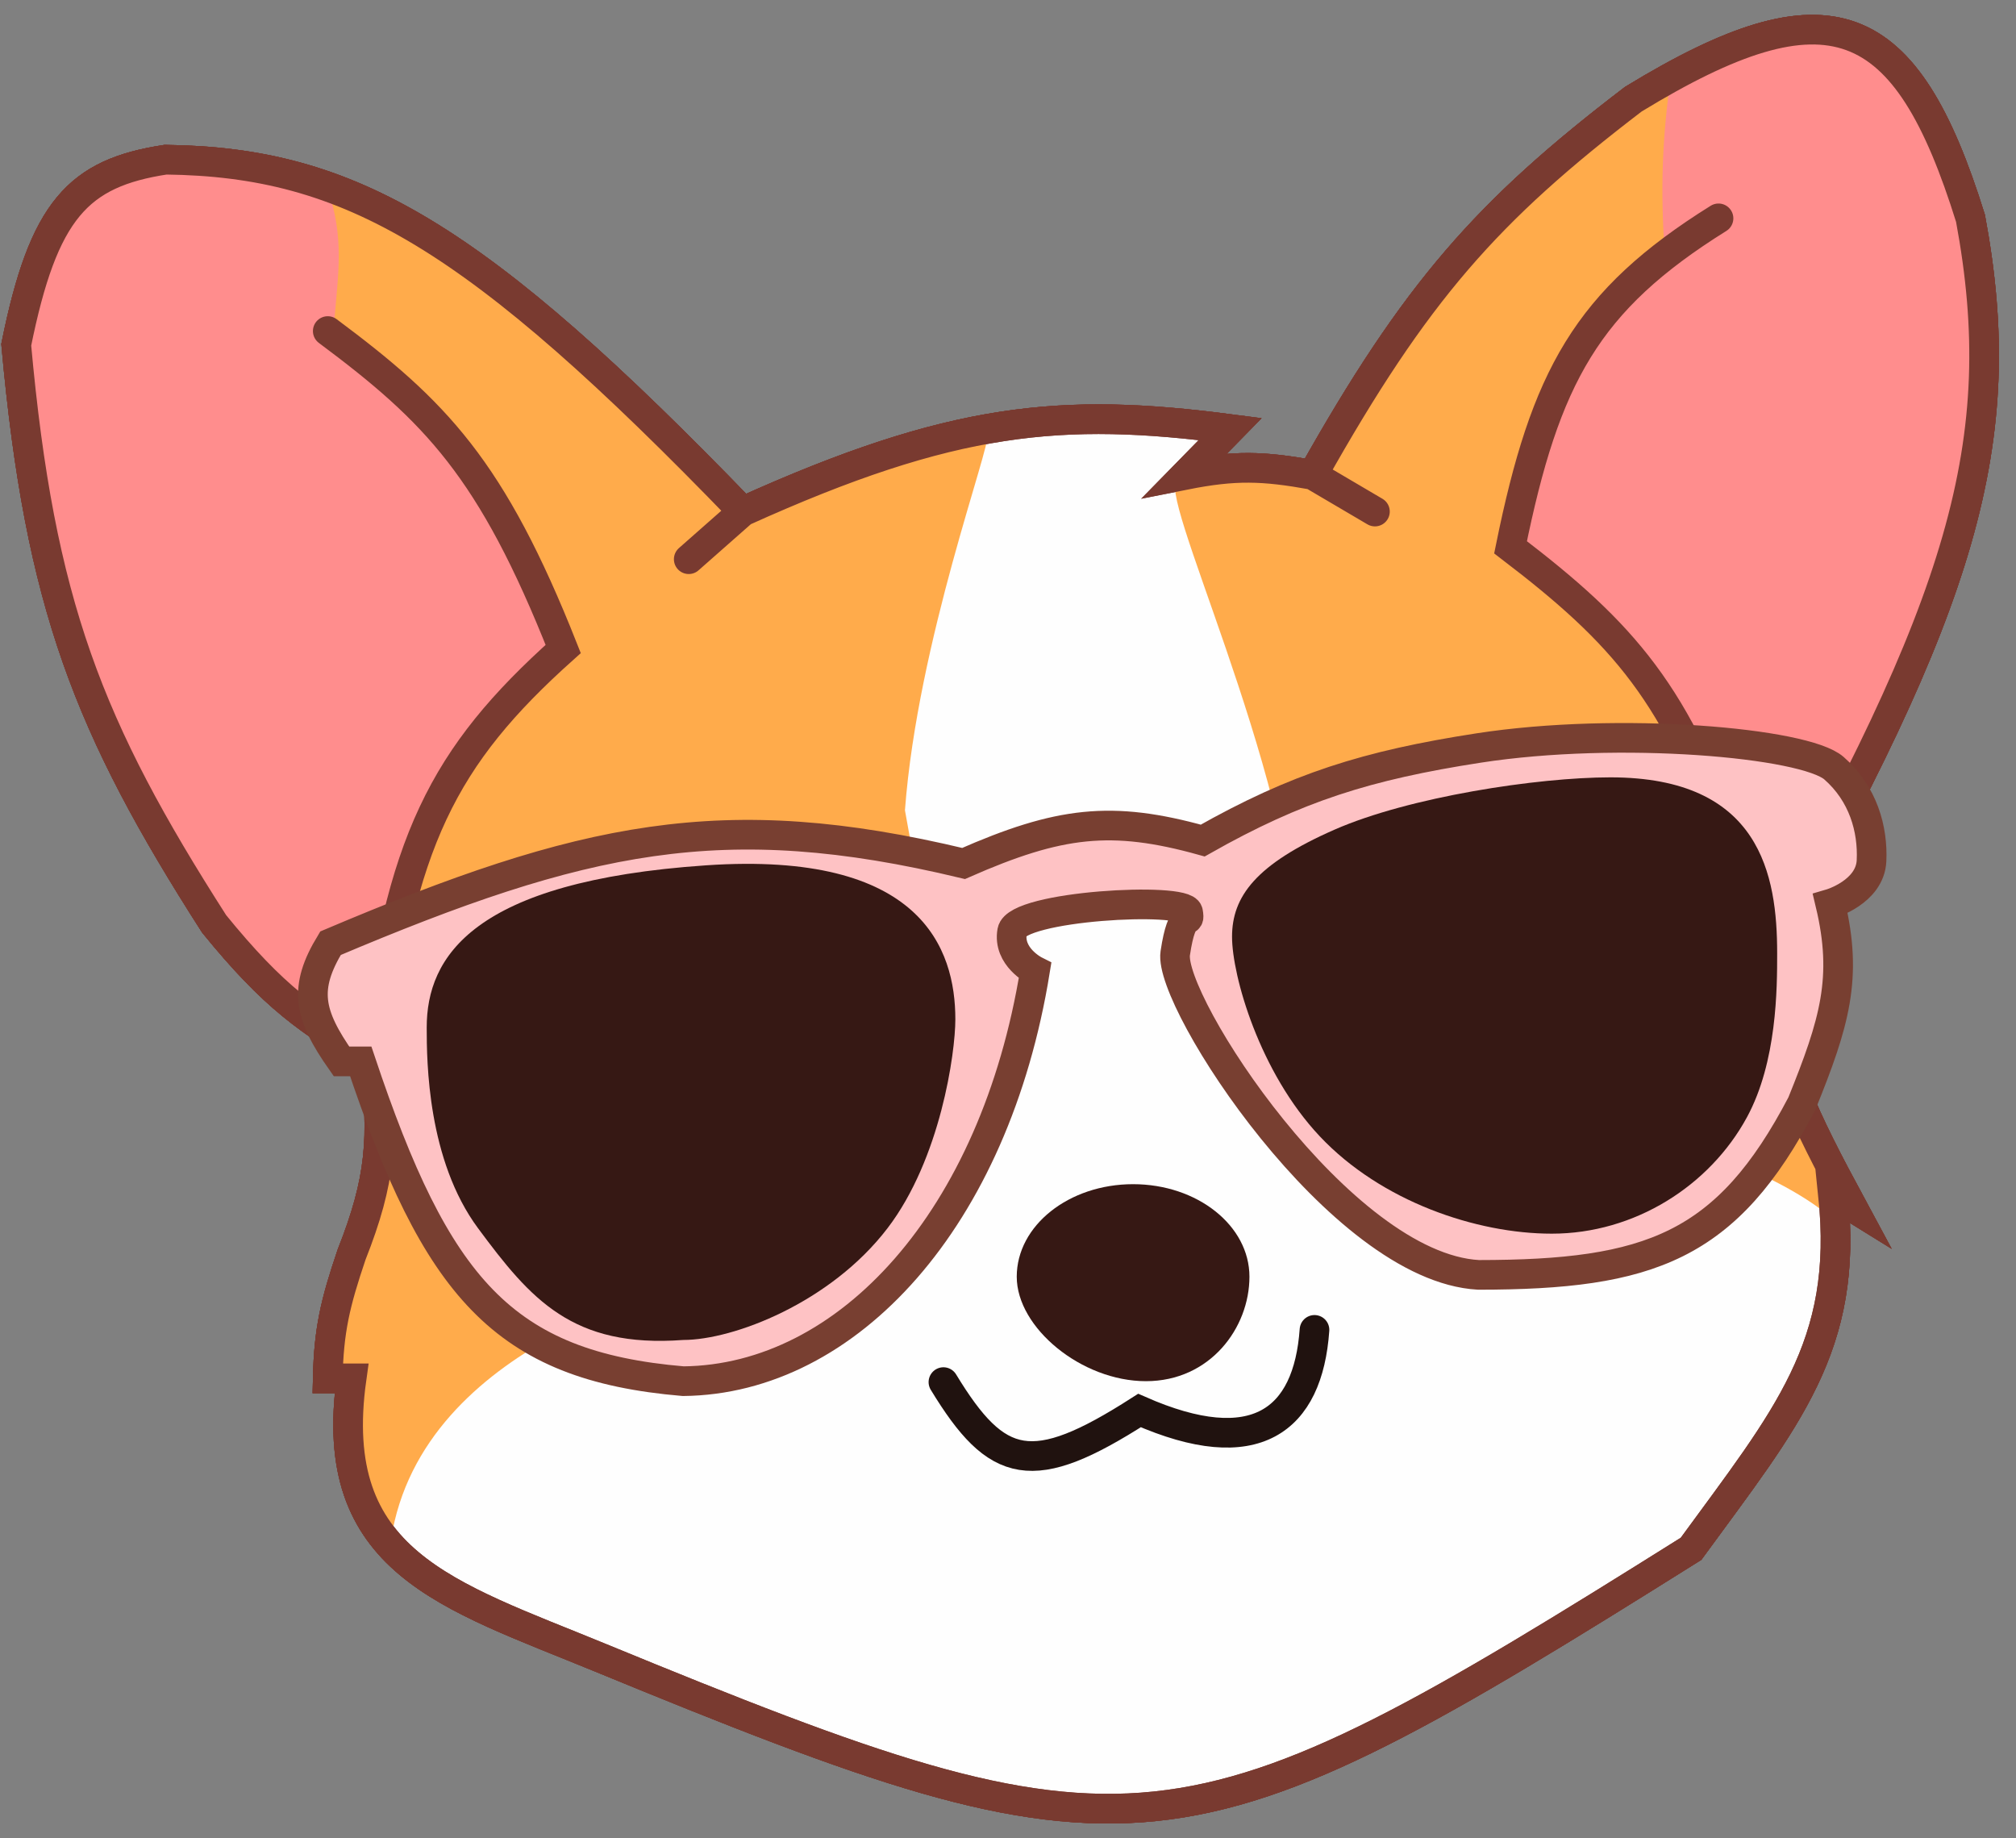 <svg width="68" height="62" viewBox="0 0 68 62" fill="none" xmlns="http://www.w3.org/2000/svg">
<rect x="0" y="0" width="68" height="62" fill="#808080" stroke="none"/>
<path d="M57.039 52.235C39.795 63.051 38.345 63.349 20.264 55.913C15.081 53.781 10.99 52.686 11.859 46.487H11.055C11.09 44.868 11.304 43.953 11.859 42.315C12.855 39.798 12.954 38.351 12.631 35.733C10.43 34.471 9.221 33.615 7.223 31.159C2.986 24.544 1.34 20.382 0.548 11.628C1.466 7.077 2.633 5.838 5.585 5.386C11.807 5.463 16.022 7.901 25.054 17.253C32.139 14.05 35.809 13.73 41.495 14.471L39.98 16.017C41.658 15.685 42.599 15.714 44.276 16.017C47.756 9.827 50.16 7.113 55.092 3.346C61.717 -0.698 64.292 0.389 66.465 7.364C67.869 14.899 66.207 20.359 59.357 32.457C60.037 36.042 60.811 37.617 62.478 40.708L61.829 40.306C62.367 45.406 60.258 47.823 57.039 52.235Z" fill="#FEFEFE"/>
<path d="M57.966 7.364C53.512 10.144 52.122 12.705 50.951 18.458C54.761 21.368 56.593 23.409 58.461 28.934L59.357 32.457M59.357 32.457C60.037 36.042 60.811 37.617 62.478 40.708L61.829 40.306C62.367 45.406 60.258 47.823 57.039 52.235C39.795 63.051 38.345 63.349 20.264 55.913C15.081 53.781 10.99 52.686 11.859 46.487H11.055C11.09 44.868 11.304 43.953 11.859 42.315C12.855 39.798 12.954 38.351 12.631 35.733M59.357 32.457C66.207 20.359 67.869 14.899 66.465 7.364C64.292 0.389 61.717 -0.698 55.092 3.346C50.16 7.113 47.756 9.827 44.276 16.017M44.276 16.017L46.377 17.253M44.276 16.017C42.599 15.714 41.658 15.685 39.98 16.017L41.495 14.471C35.809 13.73 32.139 14.05 25.054 17.253M25.054 17.253L23.231 18.86M25.054 17.253C16.022 7.901 11.807 5.463 5.585 5.386C2.633 5.838 1.466 7.077 0.548 11.628C1.34 20.382 2.986 24.544 7.223 31.159C9.221 33.615 10.43 34.471 12.631 35.733M12.631 35.733C13.457 28.412 14.958 25.504 18.997 21.888C16.584 15.794 14.69 13.874 11.055 11.165" stroke="#793A30" stroke-linecap="round"/>
<path d="M62.107 40.121C62.107 40.121 61.784 40.836 61.72 41.06C61.738 41.085 61.744 41.102 61.736 41.11C61.704 41.145 61.702 41.121 61.72 41.06C61.365 40.58 56.32 37.191 51.971 39.101C46.841 38.947 44.513 36.444 43.812 32.272C43.523 25.749 38.899 16.449 39.733 16.171C42.082 15.8 44.121 15.708 46.13 17.048C45.498 16.605 45.242 16.19 44.369 15.924C47.892 9.743 50.893 6.425 56.421 2.635C56.022 4.761 56.103 6.455 56.174 8.414C53.3 11.196 52.187 13.402 50.858 18.396C56.096 22.563 57.766 25.764 59.233 32.735L62.107 40.121Z" fill="#FFAB4B"/>
<path d="M23.2 43.15C23.2 43.44 14.238 45.158 13.188 51.926C11.426 51.123 11.921 46.932 11.921 46.642C11.921 46.503 11.333 46.456 11.148 46.24C11.364 43.922 12.693 40.307 12.786 38.669C13.217 38.669 11.488 30.541 16.278 24.762C17.064 23.813 18.079 22.617 18.966 21.796C19.303 21.484 14.949 12.648 10.839 11.165C11.055 9.249 10.872 6.673 11.055 6.529C11.412 6.25 16 8.662 18.966 11.659C20.172 12.741 24.342 15.918 24.962 17.377C23.664 18.18 23.192 18.78 23.355 18.674C23.231 19.045 22.954 19.063 23.355 18.829C24.358 16.853 30.432 15.12 33.306 14.657C33.437 15.024 30.949 21.623 30.524 27.327C32.038 35.517 31.689 36.996 31.235 38.051C30.184 42.068 23.2 43.077 23.2 43.15Z" fill="#FFAB4B"/>
<path d="M56.328 2.79C63.072 -1.43 64.827 2.79 66.248 7.178C66.792 9.883 67.163 11.296 66.773 13.946C66.62 17.622 63.824 25.615 59.357 32.21C58.704 29.448 58.317 27.95 57.07 25.349C54.526 21.417 53.356 20.393 51.044 18.427C52.537 12.778 53.207 10.67 57.997 7.364C57.671 7.364 56.143 8.445 56.143 8.445C56.008 6.331 56.068 4.752 56.328 2.79Z" fill="#FF8D8D"/>
<path d="M18.997 21.795C15.49 24.911 14.053 27.512 12.477 35.702C6.945 31.87 4.519 28.354 1.877 19.478C-0.163 11.752 0.56 9.411 2.804 6.375C5.768 5.091 7.965 5.183 11.055 6.375C11.615 8.033 11.413 9.15 11.271 10.887C11.271 10.887 11.271 11.154 11.127 11.194C11.159 11.297 11.117 11.319 11.117 11.319C14.419 13.489 16.299 16.105 18.997 21.795Z" fill="#FF8D8D"/>
<path d="M57.966 7.364C53.512 10.144 52.122 12.705 50.951 18.458C54.761 21.368 56.593 23.409 58.461 28.934L59.357 32.457M59.357 32.457C60.037 36.042 60.811 37.617 62.478 40.708L61.829 40.306C62.367 45.406 60.258 47.823 57.039 52.235C39.795 63.051 38.345 63.349 20.264 55.913C15.081 53.781 10.99 52.686 11.859 46.487H11.055C11.09 44.868 11.304 43.953 11.859 42.315C12.855 39.798 12.954 38.351 12.631 35.733M59.357 32.457C66.207 20.359 67.869 14.899 66.465 7.364C64.292 0.389 61.717 -0.698 55.092 3.346C50.16 7.113 47.756 9.827 44.276 16.017M44.276 16.017L46.377 17.253M44.276 16.017C42.599 15.714 41.658 15.685 39.98 16.017L41.495 14.471C35.809 13.73 32.139 14.05 25.054 17.253M25.054 17.253L23.231 18.86M25.054 17.253C16.022 7.901 11.807 5.463 5.585 5.386C2.633 5.838 1.466 7.077 0.548 11.628C1.34 20.382 2.986 24.544 7.223 31.159C9.221 33.615 10.43 34.471 12.631 35.733M12.631 35.733C13.457 28.412 14.958 25.504 18.997 21.888C16.584 15.794 14.69 13.874 11.055 11.165" stroke="#793A30" stroke-linecap="round"/>
<path d="M57.039 52.235C39.795 63.051 38.345 63.349 20.264 55.913C15.081 53.781 10.99 52.686 11.859 46.487H11.055C11.09 44.868 11.304 43.953 11.859 42.315C12.855 39.798 12.954 38.351 12.631 35.733C10.43 34.471 9.221 33.615 7.223 31.159C2.986 24.544 1.34 20.382 0.548 11.628C1.466 7.077 2.633 5.838 5.585 5.386C11.807 5.463 16.022 7.901 25.054 17.253C32.139 14.05 35.809 13.73 41.495 14.471L39.98 16.017C41.658 15.685 42.599 15.714 44.276 16.017C47.756 9.827 50.16 7.113 55.092 3.346C61.717 -0.698 64.292 0.389 66.465 7.364C67.869 14.899 66.207 20.359 59.357 32.457C60.037 36.042 60.811 37.617 62.478 40.708L61.829 40.306C62.367 45.406 60.258 47.823 57.039 52.235Z" fill="#FEFEFE"/>
<path d="M57.966 7.364C53.512 10.144 52.122 12.705 50.951 18.458C54.761 21.368 56.593 23.409 58.461 28.934L59.357 32.457M59.357 32.457C60.037 36.042 60.811 37.617 62.478 40.708L61.829 40.306C62.367 45.406 60.258 47.823 57.039 52.235C39.795 63.051 38.345 63.349 20.264 55.913C15.081 53.781 10.99 52.686 11.859 46.487H11.055C11.09 44.868 11.304 43.953 11.859 42.315C12.855 39.798 12.954 38.351 12.631 35.733M59.357 32.457C66.207 20.359 67.869 14.899 66.465 7.364C64.292 0.389 61.717 -0.698 55.092 3.346C50.16 7.113 47.756 9.827 44.276 16.017M44.276 16.017L46.377 17.253M44.276 16.017C42.599 15.714 41.658 15.685 39.98 16.017L41.495 14.471C35.809 13.73 32.139 14.05 25.054 17.253M25.054 17.253L23.231 18.86M25.054 17.253C16.022 7.901 11.807 5.463 5.585 5.386C2.633 5.838 1.466 7.077 0.548 11.628C1.34 20.382 2.986 24.544 7.223 31.159C9.221 33.615 10.43 34.471 12.631 35.733M12.631 35.733C13.457 28.412 14.958 25.504 18.997 21.888C16.584 15.794 14.69 13.874 11.055 11.165" stroke="#793A30" stroke-linecap="round"/>
<path d="M62.107 40.121C62.107 40.121 61.784 40.836 61.72 41.06C61.738 41.085 61.744 41.102 61.736 41.11C61.704 41.145 61.702 41.121 61.72 41.06C61.365 40.58 56.32 37.191 51.971 39.101C46.841 38.947 44.513 36.444 43.812 32.272C43.523 25.749 38.899 16.449 39.733 16.171C42.082 15.8 44.121 15.708 46.13 17.048C45.498 16.605 45.242 16.19 44.369 15.924C47.892 9.743 50.893 6.425 56.421 2.635C56.022 4.761 56.103 6.455 56.174 8.414C53.3 11.196 52.187 13.402 50.858 18.396C56.096 22.563 57.766 25.764 59.233 32.735L62.107 40.121Z" fill="#FFAB4B"/>
<path d="M23.2 43.15C23.2 43.44 14.238 45.158 13.188 51.926C11.426 51.123 11.921 46.932 11.921 46.642C11.921 46.503 11.333 46.456 11.148 46.24C11.364 43.922 12.693 40.307 12.786 38.669C13.217 38.669 11.488 30.541 16.278 24.762C17.064 23.813 18.079 22.617 18.966 21.796C19.303 21.484 14.949 12.648 10.839 11.165C11.055 9.249 10.872 6.673 11.055 6.529C11.412 6.25 16 8.662 18.966 11.659C20.172 12.741 24.342 15.918 24.962 17.377C23.664 18.18 23.192 18.78 23.355 18.674C23.231 19.045 22.954 19.063 23.355 18.829C24.358 16.853 30.432 15.12 33.306 14.657C33.437 15.024 30.949 21.623 30.524 27.327C32.038 35.517 31.689 36.996 31.235 38.051C30.184 42.068 23.2 43.077 23.2 43.15Z" fill="#FFAB4B"/>
<path d="M56.328 2.79C63.072 -1.43 64.827 2.79 66.248 7.178C66.792 9.883 67.163 11.296 66.773 13.946C66.62 17.622 63.824 25.615 59.357 32.21C58.704 29.448 58.317 27.95 57.07 25.349C54.526 21.417 53.356 20.393 51.044 18.427C52.537 12.778 53.207 10.67 57.997 7.364C57.671 7.364 56.143 8.445 56.143 8.445C56.008 6.331 56.068 4.752 56.328 2.79Z" fill="#FF8D8D"/>
<path d="M18.997 21.795C15.49 24.911 14.053 27.512 12.477 35.702C6.945 31.87 4.519 28.354 1.877 19.478C-0.163 11.752 0.56 9.411 2.804 6.375C5.768 5.091 7.965 5.183 11.055 6.375C11.615 8.033 11.413 9.15 11.271 10.887C11.271 10.887 11.271 11.154 11.127 11.194C11.159 11.297 11.117 11.319 11.117 11.319C14.419 13.489 16.299 16.105 18.997 21.795Z" fill="#FF8D8D"/>
<path d="M57.966 7.364C53.512 10.144 52.122 12.705 50.951 18.458C54.761 21.368 56.593 23.409 58.461 28.934L59.357 32.457M59.357 32.457C60.037 36.042 60.811 37.617 62.478 40.708L61.829 40.306C62.367 45.406 60.258 47.823 57.039 52.235C39.795 63.051 38.345 63.349 20.264 55.913C15.081 53.781 10.99 52.686 11.859 46.487H11.055C11.09 44.868 11.304 43.953 11.859 42.315C12.855 39.798 12.954 38.351 12.631 35.733M59.357 32.457C66.207 20.359 67.869 14.899 66.465 7.364C64.292 0.389 61.717 -0.698 55.092 3.346C50.16 7.113 47.756 9.827 44.276 16.017M44.276 16.017L46.377 17.253M44.276 16.017C42.599 15.714 41.658 15.685 39.98 16.017L41.495 14.471C35.809 13.73 32.139 14.05 25.054 17.253M25.054 17.253L23.231 18.86M25.054 17.253C16.022 7.901 11.807 5.463 5.585 5.386C2.633 5.838 1.466 7.077 0.548 11.628C1.34 20.382 2.986 24.544 7.223 31.159C9.221 33.615 10.43 34.471 12.631 35.733M12.631 35.733C13.457 28.412 14.958 25.504 18.997 21.888C16.584 15.794 14.69 13.874 11.055 11.165" stroke="#793A30" stroke-linecap="round"/>
<path d="M31.822 46.613C33.636 49.595 34.82 49.889 38.436 47.571C42.347 49.294 44.122 47.911 44.338 44.852" stroke="#20120F" stroke-linecap="round"/>
<path d="M42.144 43.059C42.144 44.783 40.819 46.582 38.652 46.582C36.484 46.582 34.295 44.783 34.295 43.059C34.295 41.335 36.052 39.938 38.219 39.938C40.387 39.938 42.144 41.335 42.144 43.059Z" fill="#361814"/>
<path d="M11.519 35.797C10.393 34.198 10.232 33.322 11.148 31.811C19.683 28.197 24.391 27.178 32.502 29.122C35.725 27.705 37.493 27.492 40.568 28.349C43.736 26.555 46.102 25.811 49.87 25.228C54.621 24.493 60.871 25.043 61.86 25.908C62.849 26.773 63.176 27.968 63.127 29.029C63.078 30.091 61.736 30.482 61.736 30.482C62.331 32.978 61.884 34.486 60.778 37.218C58.25 42.058 55.641 42.994 49.87 42.997C45.207 42.739 39.399 33.772 39.641 32.15C39.883 30.529 40.166 31.285 40.073 30.76C39.98 30.234 34.294 30.544 34.14 31.409C33.985 32.274 34.912 32.738 34.912 32.738C33.554 41.11 28.602 46.525 23.046 46.582C16.95 46.065 14.716 43.409 12.168 35.797H11.519Z" fill="#FEC2C4" stroke="#783F31" stroke-linecap="round"/>
<path d="M59.944 32.151C59.944 33.328 59.941 35.811 58.924 37.682C57.671 39.989 55.141 41.607 52.342 41.607C49.795 41.607 46.59 40.52 44.523 38.331C42.477 36.164 41.557 32.902 41.557 31.594C41.557 30.24 42.354 29.147 45.018 27.979C47.526 26.878 51.862 26.217 54.32 26.217C59.389 26.217 59.944 29.522 59.944 32.151Z" fill="#361814"/>
<path d="M32.224 34.376C32.224 35.517 31.723 39.085 29.937 41.422C28.013 43.94 24.737 45.192 23.046 45.192C19.306 45.47 17.898 43.818 16.123 41.422C14.42 39.12 14.393 35.816 14.393 34.654C14.393 32.281 15.938 29.72 23.818 29.184C31.081 28.689 32.224 32.003 32.224 34.376Z" fill="#361814"/>
</svg>
